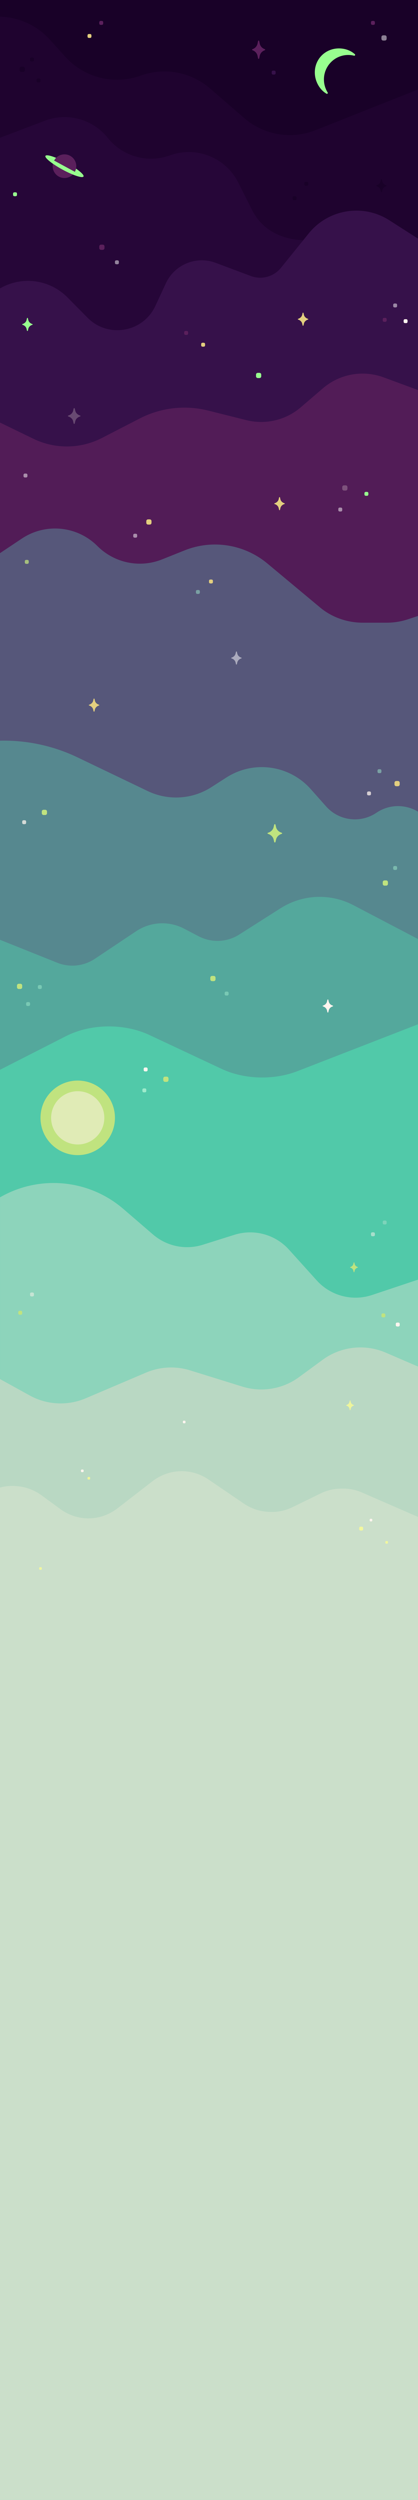<?xml version="1.0" encoding="utf-8"?>
<!-- Generator: Adobe Illustrator 26.0.2, SVG Export Plug-In . SVG Version: 6.00 Build 0)  -->
<svg version="1.1" xmlns="http://www.w3.org/2000/svg" xmlns:xlink="http://www.w3.org/1999/xlink" x="0px" y="0px"
	 viewBox="0 0 320 1911" style="enable-background:new 0 0 320 1911;" xml:space="preserve">
<style type="text/css">
	.st0{fill:#190128;}
	.st1{fill:#98FF8F;}
	.st2{fill:#5B205C;}
	.st3{fill:#E3CF7F;}
	.st4{fill:#36114A;}
	.st5{opacity:0.5;fill:#FFFFFF;}
	.st6{fill:#1F032F;}
	.st7{fill:#260638;}
	.st8{opacity:0.25;fill:#FFF5EF;}
	.st9{fill:#FFF5EF;}
	.st10{fill:#521C57;}
	.st11{fill:#56577A;}
	.st12{opacity:0.5;fill:#9EEBCC;}
	.st13{opacity:0.75;fill:#FFF5EF;}
	.st14{opacity:0.75;fill:#C0E37F;}
	.st15{fill:#56888F;}
	.st16{fill:#C0E37F;}
	.st17{fill:#54A89C;}
	.st18{fill:#51C9A9;}
	.st19{opacity:0.5;fill:#FFF5EF;}
	.st20{fill:#9EEBCC;}
	.st21{fill:#8DD4BB;}
	.st22{fill:#B9D8C3;}
	.st23{opacity:0.75;fill:#FFFF8F;}
	.st24{fill:#CBDFCA;}
	.st25{opacity:0.15;fill:#FFF5EF;}
	.st26{opacity:0.25;fill:#C2A9C2;}
	.st27{fill:#C2A9C2;}
	.st28{fill:#81B8B3;}
	.st29{fill:#718FA1;}
	.st30{fill:#EAE3C7;}
	.st31{fill:#FAD8AC;}
	.st32{fill:#FFE6D5;}
	.st33{opacity:0.35;fill:#FFFFFF;}
	.st34{opacity:0.15;fill:#FFFFFF;}
	.st35{fill:#FFD1A1;}
	.st36{fill:#FFC483;}
	.st37{fill:#FFC98E;}
	.st38{fill:#FFD8BB;}
	.st39{opacity:0.5;}
	.st40{fill:#FFB776;}
	.st41{fill:#FFC183;}
	.st42{opacity:0.75;}
	.st43{fill:#EDA876;}
	.st44{fill:#E89D6B;}
	.st45{opacity:0.5;fill:#E89D6B;}
	.st46{fill:#FFFFFF;}
	.st47{fill:#E58373;}
	.st48{fill:#DD9268;}
	.st49{fill:#D68968;}
	.st50{fill:#FFCBA4;}
	.st51{fill:#C67466;}
	.st52{fill:#CAEACA;}
	.st53{fill:#E0F2DF;}
	.st54{fill:#BA6D61;}
	.st55{fill:#AC655F;}
	.st56{fill:#A45D5F;}
	.st57{fill:#FFB187;}
	.st58{fill:#8D4B61;}
	.st59{fill:#E08977;}
	.st60{fill:#9C555F;}
	.st61{fill:#56435D;}
	.st62{fill:#614B63;}
	.st63{fill:#7F3B59;}
	.st64{fill:#4D3E54;}
	.st65{fill:#32253F;}
	.st66{fill:#2B1B37;}
	.st67{fill:#5B2950;}
	.st68{fill:#4A1E45;}
	.st69{fill:#662E55;}
	.st70{fill:#382A44;}
	.st71{opacity:0.05;fill:#FFFFFF;}
	.st72{fill:#250C33;}
	.st73{fill:#300F39;}
	.st74{fill:#FF00CF;}
</style>
<g id="_x31_9__x28_Rest_of_Sky_x29_">
	<g>
		<g>
			<rect y="0" class="st0" width="320" height="1911"/>
			<path class="st1" d="M244.02,45.18c0.06-0.1,0.11-0.2,0.18-0.29c0.07-0.1,0.15-0.2,0.23-0.3c0.07-0.1,0.14-0.21,0.21-0.31
				c0.07-0.09,0.14-0.17,0.21-0.26c4.72-6.04,12.67-8.37,20.1-6.25c2.71,0.77,4.91,2.07,6.71,3.67c0.52,0.46,0.06,1.31-0.61,1.14
				c-6.81-1.71-14.22,0.57-18.87,6.3l0,0c-0.23,0.28-0.46,0.56-0.68,0.86c-0.01,0.01-0.02,0.02-0.02,0.04
				c-0.21,0.29-0.39,0.59-0.58,0.88l0,0c-3.96,6.24-3.8,14.05-0.06,20.04c0.37,0.59-0.29,1.3-0.89,0.94
				c-2.07-1.23-3.98-2.93-5.55-5.29C240.08,59.91,239.8,51.58,244.02,45.18z"/>
			<path class="st2" d="M202.69,38.42L202.69,38.42c-1.98,0.65-3.45,2.29-3.86,4.3l-0.39,1.92c-0.1,0.47-0.79,0.47-0.88,0
				l-0.39-1.92c-0.41-2.01-1.88-3.65-3.86-4.3l0,0c-0.41-0.13-0.41-0.71,0-0.84l0,0c1.98-0.65,3.45-2.29,3.86-4.3l0.39-1.92
				c0.1-0.47,0.79-0.47,0.88,0l0.39,1.92c0.41,2.01,1.88,3.65,3.86,4.3l0,0C203.1,37.71,203.1,38.29,202.69,38.42z"/>
			<path class="st3" d="M68,29h1c0.55,0,1-0.45,1-1v-1c0-0.55-0.45-1-1-1h-1c-0.55,0-1,0.45-1,1v1C67,28.55,67.45,29,68,29z"/>
			<path class="st2" d="M285,19h1c0.55,0,1-0.45,1-1v-1c0-0.55-0.45-1-1-1h-1c-0.55,0-1,0.45-1,1v1C284,18.55,284.45,19,285,19z"/>
			<path class="st2" d="M77,19h1c0.55,0,1-0.45,1-1v-1c0-0.55-0.45-1-1-1h-1c-0.55,0-1,0.45-1,1v1C76,18.55,76.45,19,77,19z"/>
			<path class="st4" d="M209,57h1c0.55,0,1-0.45,1-1v-1c0-0.55-0.45-1-1-1h-1c-0.55,0-1,0.45-1,1v1C208,56.55,208.45,57,209,57z"/>
			<path class="st5" d="M293.33,31h1.33c0.74,0,1.33-0.6,1.33-1.33v-1.33c0-0.74-0.6-1.33-1.33-1.33h-1.33
				c-0.74,0-1.33,0.6-1.33,1.33v1.33C292,30.4,292.6,31,293.33,31z"/>
		</g>
		<path class="st6" d="M320,1911V68.41l-78.45,31.1c-18.5,7.34-39.55,3.77-54.6-9.26L160.8,67.62c-14.61-12.64-34.9-16.4-53.07-9.84
			v0c-20.39,7.37-43.21,1.67-57.75-14.41L38.19,30.32C28.4,19.48,14.59,13.14,0,12.75V1911H320z M288.25,141.7
			c1.58-0.46,2.76-1.64,3.09-3.07l0.31-1.37c0.08-0.34,0.63-0.34,0.71,0l0.31,1.37c0.33,1.44,1.51,2.61,3.09,3.07
			c0.33,0.1,0.33,0.5,0,0.6c-1.58,0.46-2.76,1.64-3.09,3.07l-0.31,1.37c-0.08,0.34-0.63,0.34-0.71,0l-0.31-1.37
			c-0.33-1.44-1.51-2.61-3.09-3.07C287.92,142.2,287.92,141.8,288.25,141.7z M233,140c0-0.55,0.45-1,1-1h1c0.55,0,1,0.45,1,1v1
			c0,0.55-0.45,1-1,1h-1c-0.55,0-1-0.45-1-1V140z M224,151c0-0.55,0.45-1,1-1h1c0.55,0,1,0.45,1,1v1c0,0.55-0.45,1-1,1h-1
			c-0.55,0-1-0.45-1-1V151z M28,61c0-0.55,0.45-1,1-1h1c0.55,0,1,0.45,1,1v1c0,0.55-0.45,1-1,1h-1c-0.55,0-1-0.45-1-1V61z M23,45
			c0-0.55,0.45-1,1-1h1c0.55,0,1,0.45,1,1v1c0,0.55-0.45,1-1,1h-1c-0.55,0-1-0.45-1-1V45z M16.33,51h1.33C18.4,51,19,51.6,19,52.33
			v1.33C19,54.4,18.4,55,17.67,55h-1.33C15.6,55,15,54.4,15,53.67v-1.33C15,51.6,15.6,51,16.33,51z"/>
		<g>
			<path class="st7" d="M320,183.65h-85.54c-18.46,0-33.69-7.66-41.49-23.13l-10.59-21c-9.54-18.92-31.59-27.88-51.62-20.98
				l-1.37,0.47c-16.93,5.83-35.7,0.38-46.88-13.6C71.32,91.42,52.55,85.98,35.62,91.8L0,105.32V1911h320V183.65z"/>
		</g>
		<path class="st5" d="M89,202h1c0.55,0,1-0.45,1-1v-1c0-0.55-0.45-1-1-1h-1c-0.55,0-1,0.45-1,1v1C88,201.55,88.45,202,89,202z"/>
		<path class="st1" d="M11,150h1c0.55,0,1-0.45,1-1v-1c0-0.55-0.45-1-1-1h-1c-0.55,0-1,0.45-1,1v1C10,149.55,10.45,150,11,150z"/>
		<path class="st2" d="M77.33,191h1.33c0.74,0,1.33-0.6,1.33-1.33v-1.33c0-0.74-0.6-1.33-1.33-1.33h-1.33
			c-0.74,0-1.33,0.6-1.33,1.33v1.33C76,190.4,76.6,191,77.33,191z"/>
		<g>
			<g>
				<path class="st1" d="M50.79,124.39c8.05,4.36,13.93,9.08,13.14,10.54l-29.14-15.78C35.58,117.69,42.74,120.03,50.79,124.39z"/>
				<circle class="st2" cx="49.36" cy="127.04" r="9.04"/>
			</g>
			<path class="st1" d="M34.79,119.15l29.14,15.78c-0.79,1.46-7.96-0.88-16.01-5.24C39.88,125.33,33.99,120.61,34.79,119.15z"/>
		</g>
		<path class="st4" d="M320,1911H0L0,220.49c16.68-9.73,37.94-7,51.63,6.83l15.41,15.57c15.73,15.9,42.5,11.23,51.92-9.06
			l8.05-17.32c6.67-14.35,23.26-21.15,38.07-15.6L192.03,211c8.25,3.09,17.55,0.55,23.08-6.3l21.25-26.29
			c15.02-18.57,41.6-22.89,61.72-10.01L320,182.42V1911z"/>
		<path class="st8" d="M61.3,318.36L61.3,318.36c-1.9,0.56-3.31,1.96-3.71,3.69l-0.38,1.65c-0.09,0.41-0.75,0.41-0.85,0L56,322.05
			c-0.39-1.72-1.81-3.13-3.71-3.69h0c-0.39-0.12-0.39-0.6,0-0.72h0c1.9-0.56,3.31-1.96,3.71-3.69l0.38-1.65
			c0.09-0.41,0.75-0.41,0.85,0l0.38,1.65c0.39,1.72,1.81,3.13,3.71,3.69h0C61.7,317.76,61.7,318.24,61.3,318.36z"/>
		<path class="st1" d="M24.75,248.3L24.75,248.3c-1.58,0.46-2.76,1.64-3.09,3.07l-0.31,1.37c-0.08,0.34-0.63,0.34-0.71,0l-0.31-1.37
			c-0.33-1.44-1.51-2.61-3.09-3.07h0c-0.33-0.1-0.33-0.5,0-0.6h0c1.58-0.46,2.76-1.64,3.09-3.07l0.31-1.37
			c0.08-0.34,0.63-0.34,0.71,0l0.31,1.37c0.33,1.44,1.51,2.61,3.09,3.07h0C25.08,247.8,25.08,248.2,24.75,248.3z"/>
		<path class="st5" d="M302,235h1c0.55,0,1-0.45,1-1v-1c0-0.55-0.45-1-1-1h-1c-0.55,0-1,0.45-1,1v1C301,234.55,301.45,235,302,235z"
			/>
		<path class="st9" d="M310,247h1c0.55,0,1-0.45,1-1v-1c0-0.55-0.45-1-1-1h-1c-0.55,0-1,0.45-1,1v1C309,246.55,309.45,247,310,247z"
			/>
		<path class="st2" d="M142,256h1c0.55,0,1-0.45,1-1v-1c0-0.55-0.45-1-1-1h-1c-0.55,0-1,0.45-1,1v1C141,255.55,141.45,256,142,256z"
			/>
		<path class="st3" d="M155,265h1c0.55,0,1-0.45,1-1v-1c0-0.55-0.45-1-1-1h-1c-0.55,0-1,0.45-1,1v1C154,264.55,154.45,265,155,265z"
			/>
		<path class="st2" d="M294,246h1c0.55,0,1-0.45,1-1v-1c0-0.55-0.45-1-1-1h-1c-0.55,0-1,0.45-1,1v1C293,245.55,293.45,246,294,246z"
			/>
		<path class="st1" d="M197.33,289h1.33c0.74,0,1.33-0.6,1.33-1.33v-1.33c0-0.74-0.6-1.33-1.33-1.33h-1.33
			c-0.74,0-1.33,0.6-1.33,1.33v1.33C196,288.4,196.6,289,197.33,289z"/>
		<path class="st3" d="M235.75,244.3L235.75,244.3c-1.58,0.46-2.76,1.64-3.09,3.07l-0.31,1.37c-0.08,0.34-0.63,0.34-0.71,0
			l-0.31-1.37c-0.33-1.44-1.51-2.61-3.09-3.07h0c-0.33-0.1-0.33-0.5,0-0.6h0c1.58-0.46,2.76-1.64,3.09-3.07l0.31-1.37
			c0.08-0.34,0.63-0.34,0.71,0l0.31,1.37c0.33,1.44,1.51,2.61,3.09,3.07h0C236.08,243.8,236.08,244.2,235.75,244.3z"/>
		<path class="st10" d="M320,1911V298.16l-26.33-9.7c-15.85-5.84-33.62-2.65-46.45,8.35l-16.95,14.53
			c-11.47,9.83-26.99,13.49-41.64,9.83l-29.35-7.34c-17.59-4.4-36.19-2.24-52.31,6.06l-28.85,14.86
			c-16.45,8.48-35.93,8.71-52.59,0.64L0,323v1588H320z"/>
		<path class="st5" d="M260,391h1c0.55,0,1-0.45,1-1v-1c0-0.55-0.45-1-1-1h-1c-0.55,0-1,0.45-1,1v1C259,390.55,259.45,391,260,391z"
			/>
		<path class="st5" d="M19,365h1c0.55,0,1-0.45,1-1v-1c0-0.55-0.45-1-1-1h-1c-0.55,0-1,0.45-1,1v1C18,364.55,18.45,365,19,365z"/>
		<path class="st5" d="M103,411h1c0.55,0,1-0.45,1-1v-1c0-0.55-0.45-1-1-1h-1c-0.55,0-1,0.45-1,1v1C102,410.55,102.45,411,103,411z"
			/>
		<path class="st1" d="M280,379h1c0.55,0,1-0.45,1-1v-1c0-0.55-0.45-1-1-1h-1c-0.55,0-1,0.45-1,1v1C279,378.55,279.45,379,280,379z"
			/>
		<path class="st3" d="M113.33,401h1.33c0.74,0,1.33-0.6,1.33-1.33v-1.33c0-0.74-0.6-1.33-1.33-1.33h-1.33
			c-0.74,0-1.33,0.6-1.33,1.33v1.33C112,400.4,112.6,401,113.33,401z"/>
		<path class="st8" d="M263.33,375h1.33c0.74,0,1.33-0.6,1.33-1.33v-1.33c0-0.74-0.6-1.33-1.33-1.33h-1.33
			c-0.74,0-1.33,0.6-1.33,1.33v1.33C262,374.4,262.6,375,263.33,375z"/>
		<path class="st3" d="M217.75,385.3L217.75,385.3c-1.58,0.46-2.76,1.64-3.09,3.07l-0.31,1.37c-0.08,0.34-0.63,0.34-0.71,0
			l-0.31-1.37c-0.33-1.44-1.51-2.61-3.09-3.07h0c-0.33-0.1-0.33-0.5,0-0.6h0c1.58-0.46,2.76-1.64,3.09-3.07l0.31-1.37
			c0.08-0.34,0.63-0.34,0.71,0l0.31,1.37c0.33,1.44,1.51,2.61,3.09,3.07h0C218.08,384.8,218.08,385.2,217.75,385.3z"/>
		<path class="st11" d="M296.05,476h-18.21c-11.88,0-23.51-3.95-32.66-11.52c-0.06-0.05-0.13-0.11-0.19-0.16l-40.29-33.57
			c-17.68-14.73-42.01-18.58-63.37-10.04l-17.23,6.89c-17.04,6.82-36.51,2.82-49.49-10.16l0,0c-15.47-15.47-39.7-17.87-57.91-5.73
			L0,422.84V1911h320V470.84l-7.54,2.5C307.17,475.1,301.63,476,296.05,476z"/>
		<path class="st12" d="M290,591h1c0.55,0,1-0.45,1-1v-1c0-0.55-0.45-1-1-1h-1c-0.55,0-1,0.45-1,1v1C289,590.55,289.45,591,290,591z
			"/>
		<path class="st13" d="M282,608h1c0.55,0,1-0.45,1-1v-1c0-0.55-0.45-1-1-1h-1c-0.55,0-1,0.45-1,1v1C281,607.55,281.45,608,282,608z
			"/>
		<path class="st12" d="M151,454h1c0.55,0,1-0.45,1-1v-1c0-0.55-0.45-1-1-1h-1c-0.55,0-1,0.45-1,1v1C150,453.55,150.45,454,151,454z
			"/>
		<path class="st3" d="M161,446h1c0.55,0,1-0.45,1-1v-1c0-0.55-0.45-1-1-1h-1c-0.55,0-1,0.45-1,1v1C160,445.55,160.45,446,161,446z"
			/>
		<path class="st14" d="M20,431h1c0.55,0,1-0.45,1-1v-1c0-0.55-0.45-1-1-1h-1c-0.55,0-1,0.45-1,1v1C19,430.55,19.45,431,20,431z"/>
		<path class="st3" d="M303.33,601h1.33c0.74,0,1.33-0.6,1.33-1.33v-1.33c0-0.74-0.6-1.33-1.33-1.33h-1.33
			c-0.74,0-1.33,0.6-1.33,1.33v1.33C302,600.4,302.6,601,303.33,601z"/>
		<path class="st3" d="M75.75,539.3L75.75,539.3c-1.58,0.46-2.76,1.64-3.09,3.07l-0.31,1.37c-0.08,0.34-0.63,0.34-0.71,0l-0.31-1.37
			c-0.33-1.44-1.51-2.61-3.09-3.07l0,0c-0.33-0.1-0.33-0.5,0-0.6l0,0c1.58-0.46,2.76-1.64,3.09-3.07l0.31-1.37
			c0.08-0.34,0.63-0.34,0.71,0l0.31,1.37c0.33,1.44,1.51,2.61,3.09,3.07l0,0C76.08,538.8,76.08,539.2,75.75,539.3z"/>
		<path class="st5" d="M184.75,503.3L184.75,503.3c-1.58,0.46-2.76,1.64-3.09,3.07l-0.31,1.37c-0.08,0.34-0.63,0.34-0.71,0
			l-0.31-1.37c-0.33-1.44-1.51-2.61-3.09-3.07h0c-0.33-0.1-0.33-0.5,0-0.6h0c1.58-0.46,2.76-1.64,3.09-3.07l0.31-1.37
			c0.08-0.34,0.63-0.34,0.71,0l0.31,1.37c0.33,1.44,1.51,2.61,3.09,3.07h0C185.08,502.8,185.08,503.2,184.75,503.3z"/>
		<path class="st15" d="M320,1911V620.46c-9.51-5.74-21.91-5.89-31.78,0.8l0,0c-12.24,8.3-28.74,6.24-38.57-4.82l-11.72-13.19
			c-16.42-18.47-43.83-22.25-64.63-8.9l-11.42,7.33c-14.65,9.4-33.12,10.54-48.81,3.02l-53.68-25.73
			C40.78,570.05,20.42,565.73,0,566.19V1911H320z"/>
		<path class="st13" d="M18,630h1c0.55,0,1-0.45,1-1v-1c0-0.55-0.45-1-1-1h-1c-0.55,0-1,0.45-1,1v1C17,629.55,17.45,630,18,630z"/>
		<path class="st12" d="M302,665h1c0.55,0,1-0.45,1-1v-1c0-0.55-0.45-1-1-1h-1c-0.55,0-1,0.45-1,1v1C301,664.55,301.45,665,302,665z
			"/>
		<path class="st16" d="M33.33,623h1.33c0.74,0,1.33-0.6,1.33-1.33v-1.33c0-0.74-0.6-1.33-1.33-1.33h-1.33
			c-0.74,0-1.33,0.6-1.33,1.33v1.33C32,622.4,32.6,623,33.33,623z"/>
		<path class="st16" d="M294.33,677h1.33c0.74,0,1.33-0.6,1.33-1.33v-1.33c0-0.74-0.6-1.33-1.33-1.33h-1.33
			c-0.74,0-1.33,0.6-1.33,1.33v1.33C293,676.4,293.6,677,294.33,677z"/>
		<path class="st16" d="M215.66,637.42L215.66,637.42c-2.22,0.65-3.87,2.29-4.32,4.3l-0.44,1.92c-0.11,0.47-0.88,0.47-0.99,0
			l-0.44-1.92c-0.46-2.01-2.11-3.65-4.32-4.3l0,0c-0.46-0.13-0.46-0.71,0-0.84l0,0c2.22-0.65,3.87-2.29,4.32-4.3l0.44-1.92
			c0.11-0.47,0.88-0.47,0.99,0l0.44,1.92c0.46,2.01,2.11,3.65,4.32,4.3l0,0C216.11,636.71,216.11,637.29,215.66,637.42z"/>
		<path class="st17" d="M320,1911V717.81l-49.46-25.88c-17.66-9.24-38.9-8.35-55.73,2.34l-31.68,20.12
			c-9.36,5.95-21.19,6.45-31.03,1.32l-11.22-5.85c-11.65-6.08-25.68-5.32-36.61,1.96L72.6,732.94c-8.51,5.67-19.27,6.79-28.77,3
			L0,718.4V1911H320z"/>
		<path class="st12" d="M30,756h1c0.55,0,1-0.45,1-1v-1c0-0.55-0.45-1-1-1h-1c-0.55,0-1,0.45-1,1v1C29,755.55,29.45,756,30,756z"/>
		<path class="st12" d="M21,769h1c0.55,0,1-0.45,1-1v-1c0-0.55-0.45-1-1-1h-1c-0.55,0-1,0.45-1,1v1C20,768.55,20.45,769,21,769z"/>
		<path class="st12" d="M173,761h1c0.55,0,1-0.45,1-1v-1c0-0.55-0.45-1-1-1h-1c-0.55,0-1,0.45-1,1v1C172,760.55,172.45,761,173,761z
			"/>
		<path class="st16" d="M14.33,756h1.33c0.74,0,1.33-0.6,1.33-1.33v-1.33c0-0.74-0.6-1.33-1.33-1.33h-1.33
			c-0.74,0-1.33,0.6-1.33,1.33v1.33C13,755.4,13.6,756,14.33,756z"/>
		<path class="st16" d="M162.33,750h1.33c0.74,0,1.33-0.6,1.33-1.33v-1.33c0-0.74-0.6-1.33-1.33-1.33h-1.33
			c-0.74,0-1.33,0.6-1.33,1.33v1.33C161,749.4,161.6,750,162.33,750z"/>
		<path class="st9" d="M254.75,769.3L254.75,769.3c-1.58,0.46-2.76,1.64-3.09,3.07l-0.31,1.37c-0.08,0.34-0.63,0.34-0.71,0
			l-0.31-1.37c-0.33-1.44-1.51-2.61-3.09-3.07h0c-0.33-0.1-0.33-0.5,0-0.6h0c1.58-0.46,2.76-1.64,3.09-3.07l0.31-1.37
			c0.08-0.34,0.63-0.34,0.71,0l0.31,1.37c0.33,1.44,1.51,2.61,3.09,3.07h0C255.08,768.8,255.08,769.2,254.75,769.3z"/>
		<path class="st18" d="M320,1911V782.99l-92.18,35.78c-18.23,7.08-40.81,6.43-58.1-1.67l-55.38-25.94
			c-19.32-9.05-44.99-8.7-63.77,0.86L0,817.77V1911H320z"/>
		<g>
			<circle class="st16" cx="59.5" cy="854.5" r="28.5"/>
			<circle class="st19" cx="59.5" cy="854.5" r="20.36"/>
		</g>
		<path class="st9" d="M111,819h1c0.55,0,1-0.45,1-1v-1c0-0.55-0.45-1-1-1h-1c-0.55,0-1,0.45-1,1v1C110,818.55,110.45,819,111,819z"
			/>
		<path class="st8" d="M294,936h1c0.55,0,1-0.45,1-1v-1c0-0.55-0.45-1-1-1h-1c-0.55,0-1,0.45-1,1v1C293,935.55,293.45,936,294,936z"
			/>
		<path class="st20" d="M110,835h1c0.55,0,1-0.45,1-1v-1c0-0.55-0.45-1-1-1h-1c-0.55,0-1,0.45-1,1v1C109,834.55,109.45,835,110,835z
			"/>
		<path class="st19" d="M285,945h1c0.55,0,1-0.45,1-1v-1c0-0.55-0.45-1-1-1h-1c-0.55,0-1,0.45-1,1v1C284,944.55,284.45,945,285,945z
			"/>
		<path class="st16" d="M126.33,827h1.33c0.74,0,1.33-0.6,1.33-1.33v-1.33c0-0.74-0.6-1.33-1.33-1.33h-1.33
			c-0.74,0-1.33,0.6-1.33,1.33v1.33C125,826.4,125.6,827,126.33,827z"/>
		<path class="st16" d="M273.82,968.97L273.82,968.97c-1.19,0.35-2.07,1.23-2.32,2.3l-0.23,1.03c-0.06,0.25-0.47,0.25-0.53,0
			l-0.23-1.03c-0.25-1.08-1.13-1.96-2.32-2.3l0,0c-0.25-0.07-0.25-0.38,0-0.45l0,0c1.19-0.35,2.07-1.23,2.32-2.3l0.23-1.03
			c0.06-0.25,0.47-0.25,0.53,0l0.23,1.03c0.25,1.08,1.13,1.96,2.32,2.3l0,0C274.06,968.6,274.06,968.9,273.82,968.97z"/>
		<g>
			<path class="st21" d="M320,1911V978.19l-35.19,11.73c-15.07,5.02-31.69,0.65-42.33-11.14l-21.27-23.55
				c-10.48-11.6-26.76-16.04-41.68-11.35l-24.3,7.64c-13.2,4.15-27.6,1.18-38.08-7.84l-22.7-19.53
				c-26.5-22.81-64.4-26.21-94.44-8.89V1911H320z"/>
		</g>
		<path class="st9" d="M304,1014h1c0.55,0,1-0.45,1-1v-1c0-0.55-0.45-1-1-1h-1c-0.55,0-1,0.45-1,1v1
			C303,1013.55,303.45,1014,304,1014z"/>
		<path class="st16" d="M293,1007h1c0.55,0,1-0.45,1-1v-1c0-0.55-0.45-1-1-1h-1c-0.55,0-1,0.45-1,1v1
			C292,1006.55,292.45,1007,293,1007z"/>
		<path class="st16" d="M15,1005h1c0.55,0,1-0.45,1-1v-1c0-0.55-0.45-1-1-1h-1c-0.55,0-1,0.45-1,1v1C14,1004.55,14.45,1005,15,1005z
			"/>
		<path class="st19" d="M24,991h1c0.55,0,1-0.45,1-1v-1c0-0.55-0.45-1-1-1h-1c-0.55,0-1,0.45-1,1v1C23,990.55,23.45,991,24,991z"/>
		<g>
			<path class="st22" d="M320,1911v-866.38l-24.7-10.64c-15.87-6.84-34.3-4.78-48.16,5.37l-18.32,13.42
				c-12.4,9.08-28.55,11.75-43.33,7.16l-39.95-12.4c-11.08-3.44-23.06-2.84-33.72,1.7l-46.25,19.67
				c-13.81,5.87-29.65,5.08-42.76-2.15L0,1054.18V1911H320z"/>
			<path class="st9" d="M140.67,1088h0.67c0.37,0,0.67-0.3,0.67-0.67v-0.67c0-0.37-0.3-0.67-0.67-0.67h-0.67
				c-0.37,0-0.67,0.3-0.67,0.67v0.67C140,1087.7,140.3,1088,140.67,1088z"/>
			<path class="st9" d="M62.67,1125.33h0.67c0.37,0,0.67-0.3,0.67-0.67V1124c0-0.37-0.3-0.67-0.67-0.67h-0.67
				c-0.37,0-0.67,0.3-0.67,0.67v0.67C62,1125.03,62.3,1125.33,62.67,1125.33z"/>
			<path class="st23" d="M67.67,1131h0.67c0.37,0,0.67-0.3,0.67-0.67v-0.67c0-0.37-0.3-0.67-0.67-0.67h-0.67
				c-0.37,0-0.67,0.3-0.67,0.67v0.67C67,1130.7,67.3,1131,67.67,1131z"/>
			<path class="st23" d="M270.82,1074.47L270.82,1074.47c-1.19,0.35-2.07,1.23-2.32,2.3l-0.23,1.03c-0.06,0.25-0.47,0.25-0.53,0
				l-0.23-1.03c-0.25-1.08-1.13-1.96-2.32-2.3l0,0c-0.25-0.07-0.25-0.38,0-0.45l0,0c1.19-0.35,2.07-1.23,2.32-2.3l0.23-1.03
				c0.06-0.25,0.47-0.25,0.53,0l0.23,1.03c0.25,1.08,1.13,1.96,2.32,2.3l0,0C271.06,1074.1,271.06,1074.4,270.82,1074.47z"/>
		</g>
		<g>
			<path class="st24" d="M320,1911v-751.44l-42.85-18.65c-4.8-2.09-9.92-3.11-15.08-3l-1.57,0.03c-5.2,0.11-10.33,1.36-15.09,3.68
				l-21.44,10.46c-5.7,2.78-11.94,4.02-18.18,3.61l-1.09-0.07c-6.44-0.43-12.68-2.6-18.15-6.33L159.7,1131
				c-6.44-4.38-13.9-6.6-21.48-6.4l-0.2,0.01c-7.7,0.21-15.16,2.92-21.44,7.78l-26.48,20.49c-6.44,4.98-14.11,7.7-21.99,7.79
				c-7.83,0.09-15.51-2.41-22.01-7.17l-14.16-10.37c-5.41-3.96-11.65-6.37-18.13-7.01l-1.01-0.1c-4.3-0.42-8.62-0.03-12.79,1.09
				V1911H320z"/>
		</g>
		<path class="st23" d="M276,1170h1c0.55,0,1-0.45,1-1v-1c0-0.55-0.45-1-1-1h-1c-0.55,0-1,0.45-1,1v1
			C275,1169.55,275.45,1170,276,1170z"/>
		<path class="st9" d="M283.67,1163h0.67c0.37,0,0.67-0.3,0.67-0.67v-0.67c0-0.37-0.3-0.67-0.67-0.67h-0.67
			c-0.37,0-0.67,0.3-0.67,0.67v0.67C283,1162.7,283.3,1163,283.67,1163z"/>
		<path class="st23" d="M30.67,1200h0.67c0.37,0,0.67-0.3,0.67-0.67v-0.67c0-0.37-0.3-0.67-0.67-0.67h-0.67
			c-0.37,0-0.67,0.3-0.67,0.67v0.67C30,1199.7,30.3,1200,30.67,1200z"/>
		<path class="st23" d="M295.67,1180h0.67c0.37,0,0.67-0.3,0.67-0.67v-0.67c0-0.37-0.3-0.67-0.67-0.67h-0.67
			c-0.37,0-0.67,0.3-0.67,0.67v0.67C295,1179.7,295.3,1180,295.67,1180z"/>
	</g>
</g>
<g id="_x31_8__x28_Cloud_Layer_7_x29_">
</g>
<g id="_x31_7__x28_Cloud_Layer_6_x29_">
</g>
<g id="_x31_6__x28_Cloud_Layer_5_x29_">
</g>
<g id="_x31_5">
</g>
<g id="_x31_4">
</g>
<g id="_x31_3__x28_Cloud_Layer_4__x2B__Aircraft_x29_">
</g>
<g id="_x31_2_00000053541090334089295900000016410686384436047024_">
</g>
<g id="_x31_1__x28_Cloud_Layer_3__x2B__Higher_Birds_x29_">
</g>
<g id="_x31_0__x28__x2B__Nearby_Birds_x29_">
</g>
<g id="_x39___x28_Cloud_Layer_2_x29_">
</g>
<g id="_x38___x28__x2B__Nearby_Birds_x29_">
</g>
<g id="_x37___x28_Cloud_Layer_1_x29_">
</g>
<g id="_x36__00000068661700993368236970000009778035845983078308_">
</g>
<g id="_x35__00000078044523084173153740000012161118921027427980_">
</g>
<g id="_x34__00000014591708090884853300000012924613216120282812_">
</g>
<g id="_x33__00000150784116898789853780000012635840894519326891_">
</g>
<g id="_x32__00000155142127021454457340000001118262530934973368_">
</g>
<g id="_x31__00000176748215646741422430000014996548749285466274_">
</g>
<g id="Full">
</g>
<g id="Guide">
</g>
</svg>
